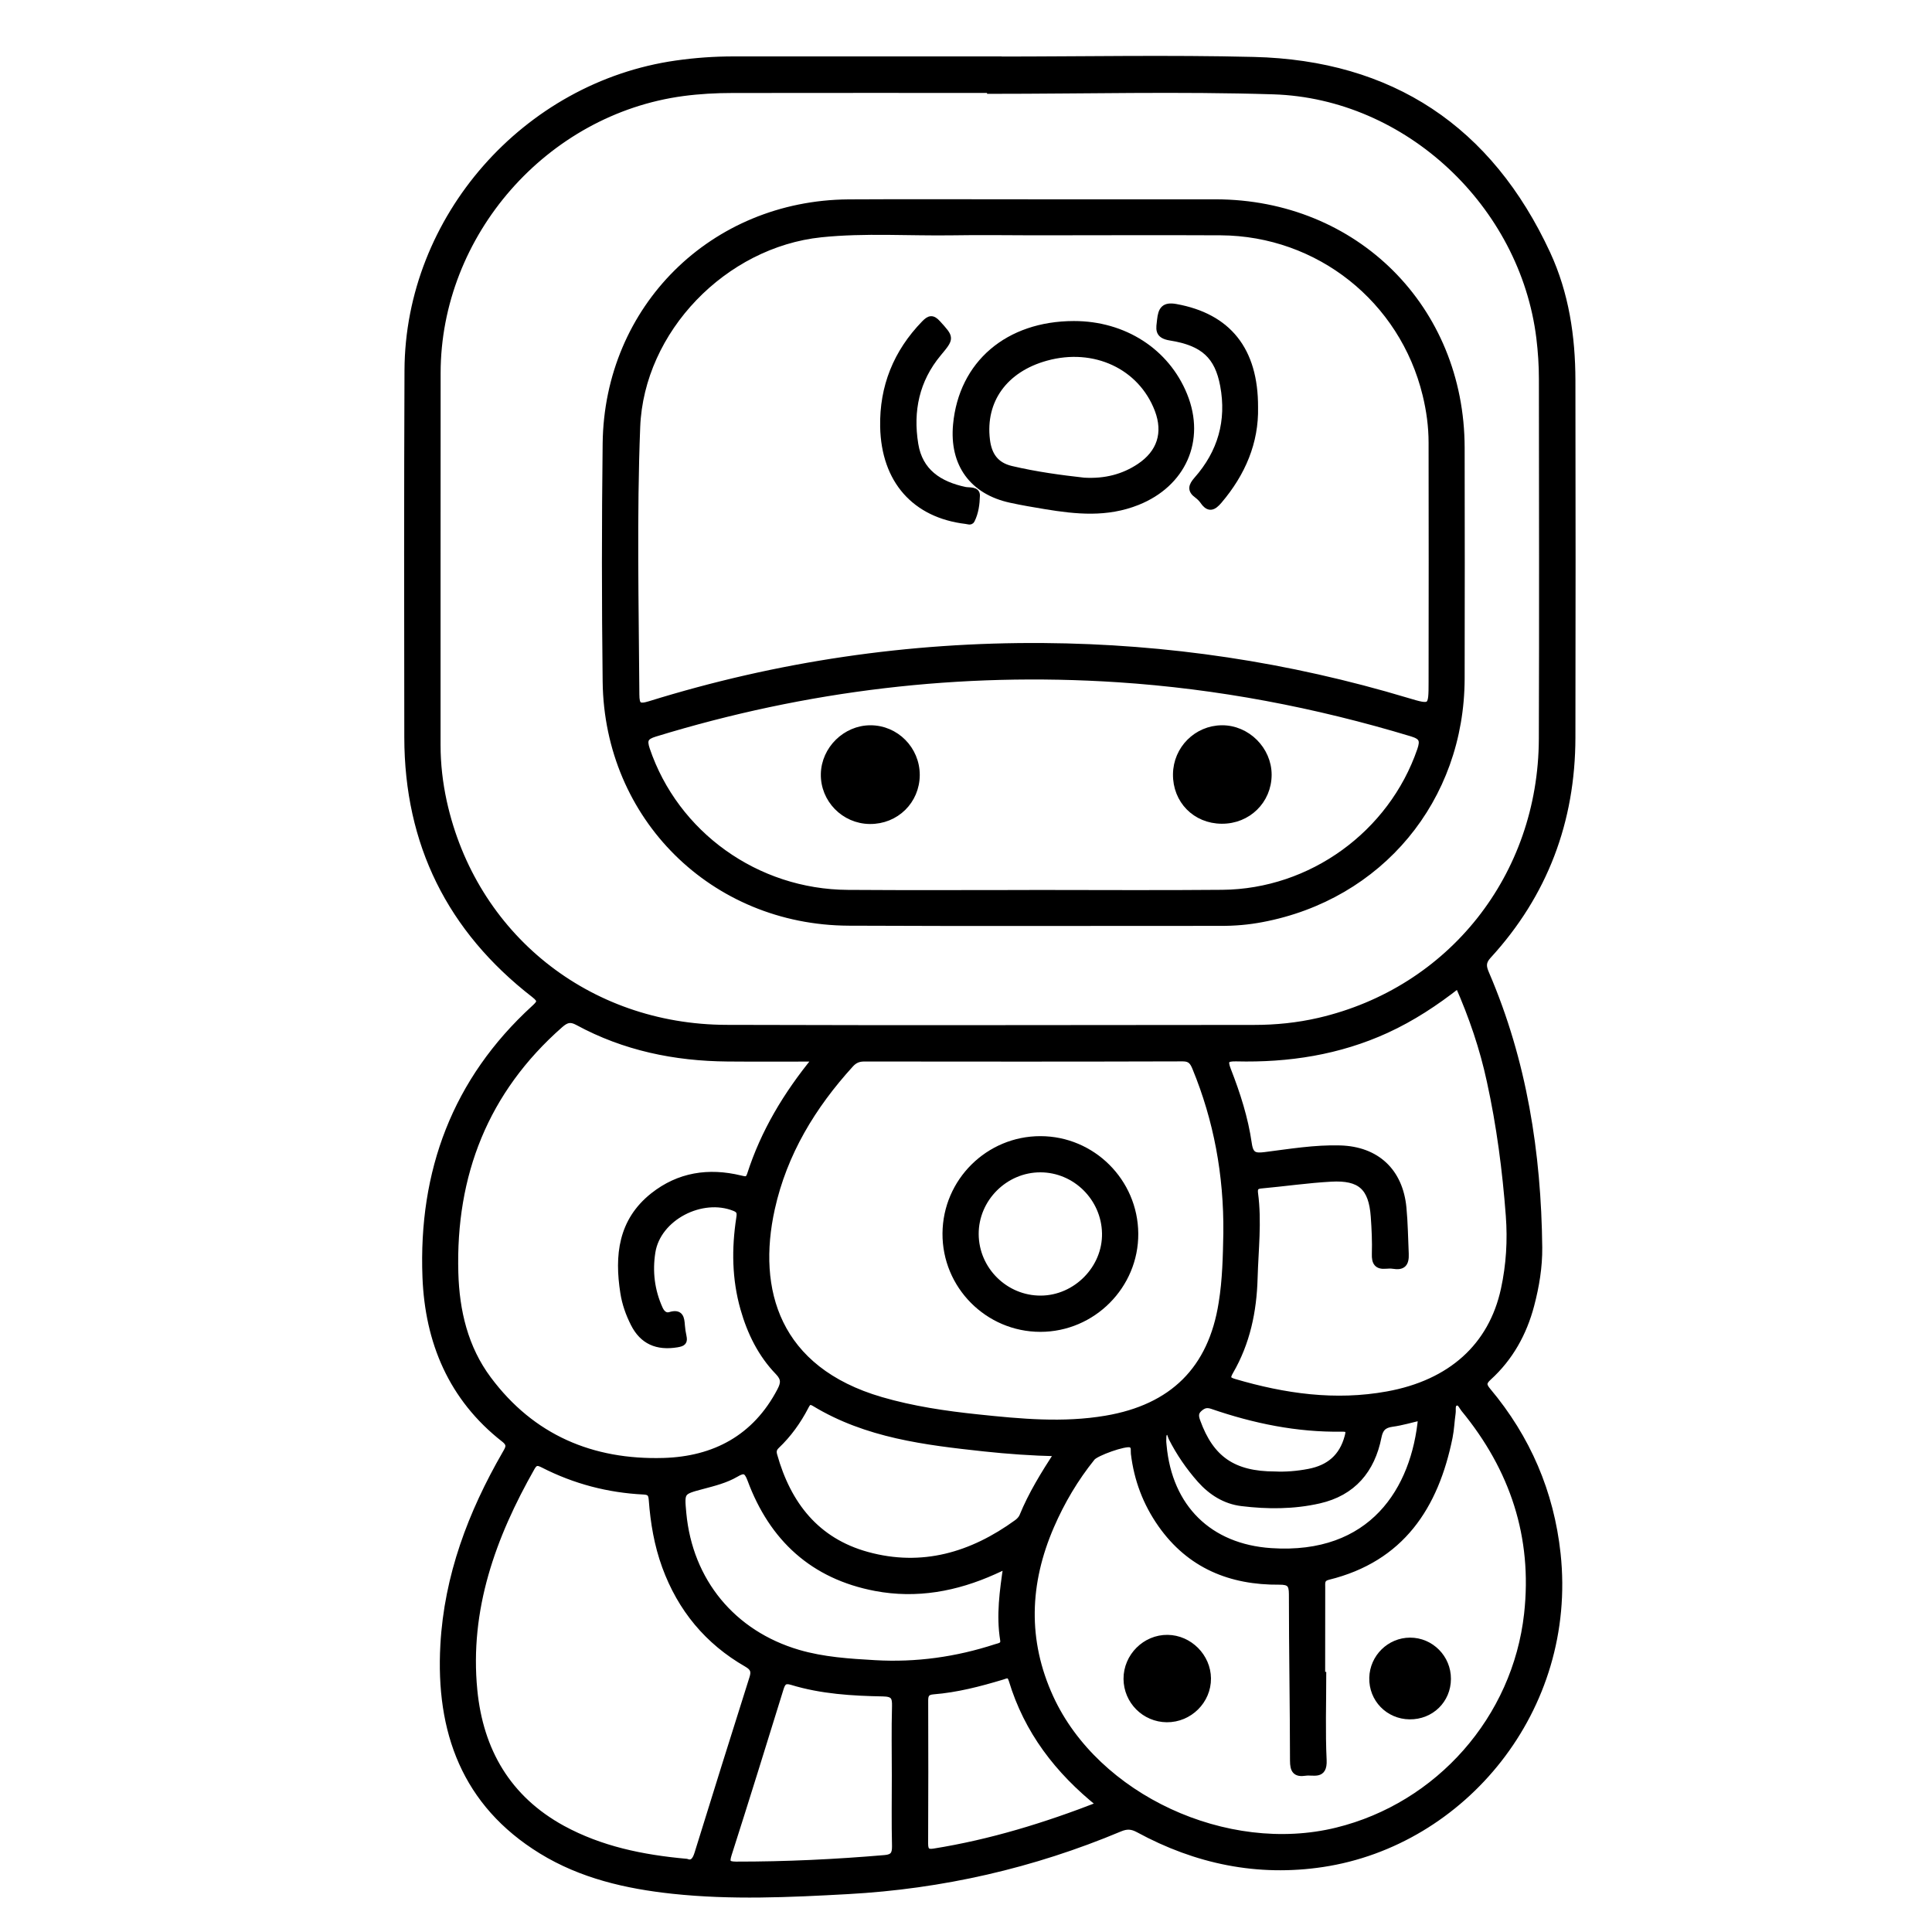 <?xml version="1.0" encoding="utf-8"?>
<!-- Generator: Adobe Illustrator 23.0.0, SVG Export Plug-In . SVG Version: 6.00 Build 0)  -->
<svg version="1.0" xmlns="http://www.w3.org/2000/svg" xmlns:xlink="http://www.w3.org/1999/xlink" x="0px" y="0px"
	 viewBox="0 0 3000 3000" style="enable-background:new 0 0 3000 3000;" xml:space="preserve">
<style type="text/css">
	.st0{stroke:#000000;stroke-width:10;stroke-miterlimit:10;}
</style>
<g id="Layer_1">
</g>
<g id="Layer_2">
	<g>
		<path class="st0" d="M1550.3,92.8c132.2,0,264.4-2.6,396.4,0.6c213.5,5.2,366,106.8,455.8,300.6c28.7,62,38.7,128.7,38.8,196.6
			c0.3,185,0.4,370,0,555c-0.3,129.3-42.8,242.8-130.5,338.4c-9.3,10.1-7.8,17.7-3.2,28.3c58.3,135.6,80.6,278.2,82.2,424.7
			c0.3,30.3-4.7,60.3-12.4,89.5c-11.4,43.4-32.6,81.8-66.1,112.2c-8.8,8-8.2,12.6-1.1,21.1c61.5,73.3,97.8,157.7,108.1,252.9
			c26,241.9-147.1,448.5-364.3,481.4c-101.1,15.3-196.5-4.7-285.9-53.3c-10.5-5.7-18.4-6.2-29.5-1.5
			c-135.1,56.7-275.9,88.9-422.4,96.9c-90.5,5-180.9,9.2-271.4-0.5c-72.1-7.7-141.9-23.8-203.9-61.9
			c-119.1-73.2-159.5-185.7-152.1-319.4c5.9-107.1,42.9-204.8,96-296.9c5-8.7,9-14.4-2.1-23c-81.5-63.8-117.8-151.1-121.7-251.4
			c-6.3-163.6,46-305.2,168.7-417.4c9.4-8.6,11.6-12.3-0.3-21.5C699.2,1443.2,633,1310.1,632.8,1145c-0.3-190-0.5-380,0.3-570.1
			c1-236.1,182.9-442.8,417.2-476c29.3-4.2,58.8-6.3,88.4-6.3c137.2,0,274.4,0,411.6,0C1550.3,92.7,1550.3,92.7,1550.3,92.8z
			 M1537.7,140.7c0-0.5,0-0.9,0-1.4c-133.4,0-266.8-0.1-400.2,0.1c-25.8,0-51.5,1.4-77.1,4.8c-214.2,28.7-381,218.7-381.2,435
			c-0.2,192.6,0,385.1-0.1,577.7c0,29.7,3.4,59,9.7,88c45.8,208.1,223,350.8,439.1,351.5c273.1,0.9,546.2,0.2,819.3,0.1
			c34.1,0,67.8-3.4,101.1-11.1c204.9-47.5,345.4-224.7,346.2-438c0.7-186.3,0.2-372.5,0.1-558.8c0-21.4-1.4-42.7-4-64
			c-25.5-206.9-204.7-376.4-413-383.1C1831,136.9,1684.3,140.7,1537.7,140.7z M1904.6,1914.4c0.9-90.6-15.2-175.8-48.1-255.9
			c-3.8-9.3-7.5-15.5-19.9-15.4c-164.9,0.5-329.7,0.4-494.6,0.2c-8.9,0-15.3,2.7-21.3,9.3c-59,64.8-103.4,137.9-122.5,224.1
			c-28,126.4,7.4,250.2,169.9,297.5c49.1,14.3,99.4,21.7,150,27c66.3,7,132.5,13.3,199.2,2c103.3-17.5,163.8-76.7,180-179.8
			C1903.2,1987.4,1903.9,1950.8,1904.6,1914.4z M2052.7,2601.1c0.6,0,1.2,0,1.7,0c0,44-1.5,88.1,0.6,132.1
			c1.2,26-15.7,17.2-28.2,19.2c-15,2.3-18.7-3.8-18.7-18.5c-0.1-86.2-1.7-172.3-1.7-258.5c0-15.6-4.1-19.8-19.8-19.7
			c-75.6,0.7-139.1-25.1-183.8-88.8c-23.2-33.1-37-69.7-41.8-109.9c-0.6-4.9,1.6-12-5.5-14.4c-8.8-2.9-53.6,13-59.8,20.7
			c-26.2,32.5-47.2,68-63.8,106.3c-38.4,88.7-41.7,177.8-1,266.6c71.1,154.9,273.5,248.7,444.9,206.6
			c158.4-38.9,277.8-174.3,295.8-336.6c13.3-120.2-22.1-225.9-98.4-318.6c-3.3-4.1-5.8-11.8-12.3-9.8c-7.5,2.3-4.7,10.6-5.6,16.5
			c-1.8,12.4-2.2,25.1-4.7,37.4c-21.8,107.7-74.8,188.6-188.2,216.5c-11,2.7-9.6,9.6-9.6,17
			C2052.7,2510.6,2052.7,2555.9,2052.7,2601.1z M1267.2,1643.4c-48.8,0-93.2,0.3-137.6-0.1c-81.7-0.7-160-16.8-232.3-56.1
			c-11.9-6.5-18.5-3.9-27.6,4c-116.4,102.3-167.3,232.8-163,385.5c1.7,59,15,116.4,51.4,165.1c67.8,91,161.2,130.3,272.2,127.1
			c79.3-2.3,142.9-36,181.3-109.3c5.9-11.3,6.9-18.8-3.1-29.2c-26.7-27.6-43.3-61.4-53.8-98.3c-13.2-46.3-13.7-93.1-6.5-140.3
			c1.2-7.6,1.4-12.6-7.3-16.1c-51.3-20.8-119.7,14.7-128.2,68.4c-4.8,30.2-1.3,60.1,11.7,88.6c3.6,7.9,9.6,11.6,15.9,9.6
			c16.2-5,17.4,4.4,18.2,15.9c0.4,5.6,1.3,11.2,2.5,16.8c1.8,8.5-0.2,10.6-9.9,12.2c-30.6,5-53.1-4.5-66.9-31.9
			c-7.7-15.2-13.4-31.3-16-48.1c-9-57.5-3.4-111,46.1-150.3c40.2-31.8,86.1-38.6,135.1-26.8c7.6,1.8,12.5,3.5,15.6-6.2
			C1186,1758.7,1220.4,1700.5,1267.2,1643.4z M2264.3,1529.3c-35.5,27.9-71.7,51.6-111.3,69.8c-74.2,34-152.5,46-233.3,44
			c-16.3-0.4-19.1,3.4-13.1,18.7c14.4,36.9,26.6,74.8,32.2,114c2.6,18.6,9.8,20.1,25.7,18.1c38.6-4.9,77.2-11.4,116.3-10.3
			c56.8,1.6,92.7,35.5,98.1,91.7c2.3,23.8,2.5,47.7,3.6,71.6c0.7,15.4-4.4,20.8-19.2,18.3c-3.7-0.6-7.6-0.4-11.3-0.1
			c-13.4,1.2-17.2-4.8-16.8-17.8c0.6-19.4-0.3-39-1.7-58.4c-3.3-45.3-20.9-61.6-66.8-59c-36.3,2-72.5,7.3-108.8,10.6
			c-8.8,0.8-10.3,5.2-9.4,12.5c5.9,44,0.5,88-0.7,131.9c-1.4,50.9-11.6,99.9-37.5,144.5c-5.6,9.7-4.8,13.4,6,16.6
			c78.1,23,157,34.3,238.3,19.5c98.1-17.8,161.8-74.8,181-163.5c8.2-37.7,10.5-76.1,7.6-114.5c-5.3-70.3-14.4-140.1-29.5-208.9
			C2302.7,1627.5,2285.9,1578.3,2264.3,1529.3z M1065.7,2891.3c8.9,3.5,14-1.5,17.5-12.8c28.1-91,56.7-181.9,85.4-272.8
			c3.3-10.4,1.6-16.1-8.9-22.1c-60.6-34.8-102.6-85.5-126.7-151.4c-12.2-33.5-18-67.9-20.6-103.1c-0.7-9.1-2.8-12.9-12.9-13.4
			c-54.7-2.7-106.7-16.3-155.5-41.2c-7.7-3.9-12.8-5.7-18.2,3.8c-61.1,107.5-101.9,220.6-89.6,346.4
			c9.2,93.8,52.2,168.3,137.1,214.8C932.3,2871.6,996.6,2885.1,1065.7,2891.3z M1563.1,2430.6c-8.5,4-14.1,6.7-19.8,9.2
			c-58.8,26.4-119.9,37.8-183.8,25.7c-96.9-18.4-160.2-76.9-194-168.1c-5.6-15.1-10.6-16-23.1-8.6c-15.8,9.2-33.6,13.6-51.2,18.3
			c-33.6,8.9-33.6,8.7-30.5,42.5c9.8,105.9,76.9,187.2,178.8,217.1c39,11.4,79.1,13.9,119.3,16.2c64.1,3.7,126.7-5.1,187.7-25
			c5.6-1.8,13.1-2.3,11.5-11.7C1551.9,2508.4,1557.1,2471,1563.1,2430.6z M1642.3,2256.3c-40.2-0.9-77.1-3.6-113.9-7.5
			c-91.5-9.9-182.7-20.8-263.7-70c-8.3-5-10.9-0.7-14.1,5.5c-11.7,22.5-26.3,42.9-44.7,60.4c-4.6,4.4-5.8,8.6-4,15
			c21.5,76.7,65.7,133.3,144.6,155c85.5,23.5,162.7,0.7,232.9-50.3c3.4-2.5,6.8-6.1,8.4-9.9
			C1601.6,2320.6,1620.7,2289.7,1642.3,2256.3z M1389.8,2757.1c0-35.8-0.7-71.7,0.3-107.5c0.4-14.8-2.4-20.1-19-20.4
			c-47.7-0.9-95.5-3.7-141.6-17.8c-11.9-3.6-14.9,1.4-17.9,11.2c-26.5,85.6-53,171.2-80.3,256.5c-4.1,12.8-2,16.5,11.4,16.6
			c77.3,0.1,154.5-3.6,231.5-10.2c13.1-1.1,16.1-6.8,15.9-19.1C1389.2,2830,1389.8,2793.6,1389.8,2757.1z M1708.3,2802.2
			c-66.1-52.8-113.3-115-137-193.4c-3.4-11.2-9.2-7.3-15.5-5.4c-34.9,10.5-70.2,19.7-106.7,22.6c-9.8,0.8-12.8,4.9-12.8,14.2
			c0.2,74.2,0.3,148.4-0.1,222.6c0,10.9,3.4,14.4,14.3,12.6C1538.4,2861.3,1622.8,2835.5,1708.3,2802.2z M2207.1,2200.4
			c-16.1,3.7-30.6,8.1-45.4,10.1c-13.2,1.8-18.9,7.5-21.5,20.8c-10.2,51.4-39.6,86.4-91.9,98.3c-39.6,9-80,9-120,4.1
			c-25.8-3.1-47.2-16.6-64.5-36c-17.6-19.9-32.5-41.6-44.5-65.3c-1.8-3.5-1.8-10.1-7.5-9.3c-6.3,1-5.6,7.4-5.8,12.3
			c-0.2,3.1,0.2,6.3,0.5,9.4c8.8,96.3,71,157.7,167.1,164.1C2130.4,2419.4,2196.9,2313.6,2207.1,2200.4z M1979.9,2289.9
			c15.3,0.8,34-0.5,52.6-4.1c31.3-6,51.8-23.1,60.3-54.6c2.7-9.9,2-13.3-9.2-13.1c-69.2,1.1-136-12.7-201.1-35.1
			c-8.5-2.9-13.8-1.4-20.1,4.1c-7.3,6.3-6.1,12.8-3.4,20.3C1880,2265.4,1914.7,2289.9,1979.9,2289.9z"/>
		<path class="st0" d="M1604.5,314.5c94.4,0,188.8-0.1,283.1,0c216.9,0.3,381.3,164.2,381.7,380.6c0.2,119.5,0.3,239.1,0,358.6
			c-0.5,187.3-126.4,338.8-310.1,373.3c-21,4-42.3,5.8-63.8,5.7c-192.5-0.1-385.1,0.6-577.6-0.3c-210.4-1-374.4-163.5-377-373.9
			c-1.5-123.3-1.5-246.6,0-369.9c2.5-210.5,166.1-372.4,376.8-374C1413.2,314,1508.9,314.6,1604.5,314.5
			C1604.5,314.6,1604.5,314.6,1604.5,314.5z M1605.1,360.4C1605.1,360.4,1605.1,360.4,1605.1,360.4c-41.5-0.1-83.1-0.7-124.6,0
			c-68.5,1.1-137.2-4-205.6,3.1c-150.6,15.7-279.9,148.7-285.8,299.6c-5.4,138.3-2.2,276.8-1.3,415.2c0.1,17.2,3.7,20.8,21.2,15.4
			c198.9-61.8,402.7-91.7,610.9-90.2c192.2,1.4,380.6,29.6,564.9,85c38.1,11.4,38.5,11.3,38.5-29.2c0.2-124,0.2-247.9,0-371.9
			c0-25.2-3.4-50.2-9.4-74.7c-35.9-147.6-166.2-251.3-318.2-252.3C1798.9,359.9,1702,360.4,1605.1,360.4z M1603.5,1387
			c0,0,0-0.1,0-0.1c98.2,0,196.4,0.7,294.5-0.2c138.4-1.2,262.8-91.9,307.5-221.8c5.3-15.4,3-21.3-13-26.2
			c-149.2-45.1-301.1-74.1-456.7-84.3c-244.9-16-484.3,12.7-718.9,84.6c-14.9,4.6-17.8,9.9-12.8,24.7
			c44.6,131.8,170.2,222.3,312.4,223.1C1412.2,1387.5,1507.8,1387,1603.5,1387z"/>
		<path class="st0" d="M1615.4,2063.1c-81.4-0.1-147.5-66.7-146.9-148c0.6-80.7,66.5-146,147.1-145.9
			c80.6,0.1,146.3,65.6,146.9,146.2C1763.1,1996.4,1696.6,2063.1,1615.4,2063.1z M1616.2,2016.8c55-0.3,101.1-47.4,100-101.9
			c-1.1-54.8-46.1-99.4-100.6-99.5c-55.2-0.1-101.2,45.9-100.9,101C1515,1971.8,1560.8,2017.1,1616.2,2016.8z"/>
		<path class="st0" d="M1811.8,2669.3c-34.4-0.3-62-28.1-62.2-62.4c-0.1-34.8,28.9-63.7,63.4-63.3c33.8,0.4,62.1,28.9,62.4,62.6
			C1875.7,2640.9,1846.7,2669.6,1811.8,2669.3z"/>
		<path class="st0" d="M2188.8,2664.8c-32.9-0.4-58.4-26.8-57.6-59.5c0.8-31.8,26.8-57.3,58.3-57.4c32.3-0.1,58.7,26.6,58.5,59.1
			C2247.9,2639.9,2221.9,2665.2,2188.8,2664.8z"/>
		<path class="st0" d="M1667.4,503.5c77.8-0.1,143.7,42.3,171.3,110.3c28.5,70.1-2.5,137.6-72.6,165.6c-47.6,19-94.7,14.2-142.7,6.3
			c-18-3-36-6-53.8-9.9c-59.5-12.8-90.4-55.5-84.7-116.4C1493.8,564.7,1565.2,503.7,1667.4,503.5z M1683,746.7
			c33.5,2,61.9-5.7,86.4-22c32.2-21.4,42.2-52.4,28.5-88.5c-25.9-67.8-98.5-101.7-173.4-81c-64.6,17.8-99.8,66.5-92.3,127.9
			c2.8,23.3,13.4,39.6,38.1,45.4C1608.9,737.6,1648,742.8,1683,746.7z"/>
		<path class="st0" d="M1499.9,808.6c-79-9.4-126.5-62.6-128.2-146c-1.2-61.9,20.4-115.4,63.8-160.1c7.8-8,12.3-9.3,20.6-0.1
			c20.4,22.6,20.9,22.1,0.9,46.1c-34.5,41.4-44.5,89.5-36.1,141.3c6.9,42.9,37.4,62.8,77.6,71.3c6.4,1.3,18.4-1,18.1,8.4
			c-0.3,12.8-2,26.3-8,38.2C1507,810.9,1502.9,808.9,1499.9,808.6z"/>
		<path class="st0" d="M1948.5,632.5c1.2,53.8-19.3,102.2-55.7,145c-8.8,10.3-15.6,13.4-24.3,0.8c-2.5-3.6-5.7-6.8-9.2-9.4
			c-11-7.9-8.9-14.5-0.7-23.9c37.2-42.1,51.4-91.3,41-146.7c-8.5-45.2-30.4-66.3-82.1-74.5c-20.8-3.3-17.2-13.5-15.8-27.2
			c1.7-15.5,5.9-22.9,24.1-19.6C1906.7,491.6,1948.9,543.3,1948.5,632.5z"/>
		<path class="st0" d="M1350.7,1274.5c-39.8-0.3-71.9-33.2-71.1-72.7c0.8-38.4,33.5-70.5,71.9-70.6c39.6-0.1,71.8,32.5,71.7,72.3
			C1423,1243.6,1391.1,1274.9,1350.7,1274.5z"/>
		<path class="st0" d="M1897.1,1274.1c-40.7-0.2-71.2-31.2-70.7-71.9c0.4-39.1,31.9-70.7,70.9-71c39.1-0.3,72.4,32.9,72.3,72
			C1969.4,1243.3,1937.6,1274.4,1897.1,1274.1z"/>
	</g>
</g>
</svg>
